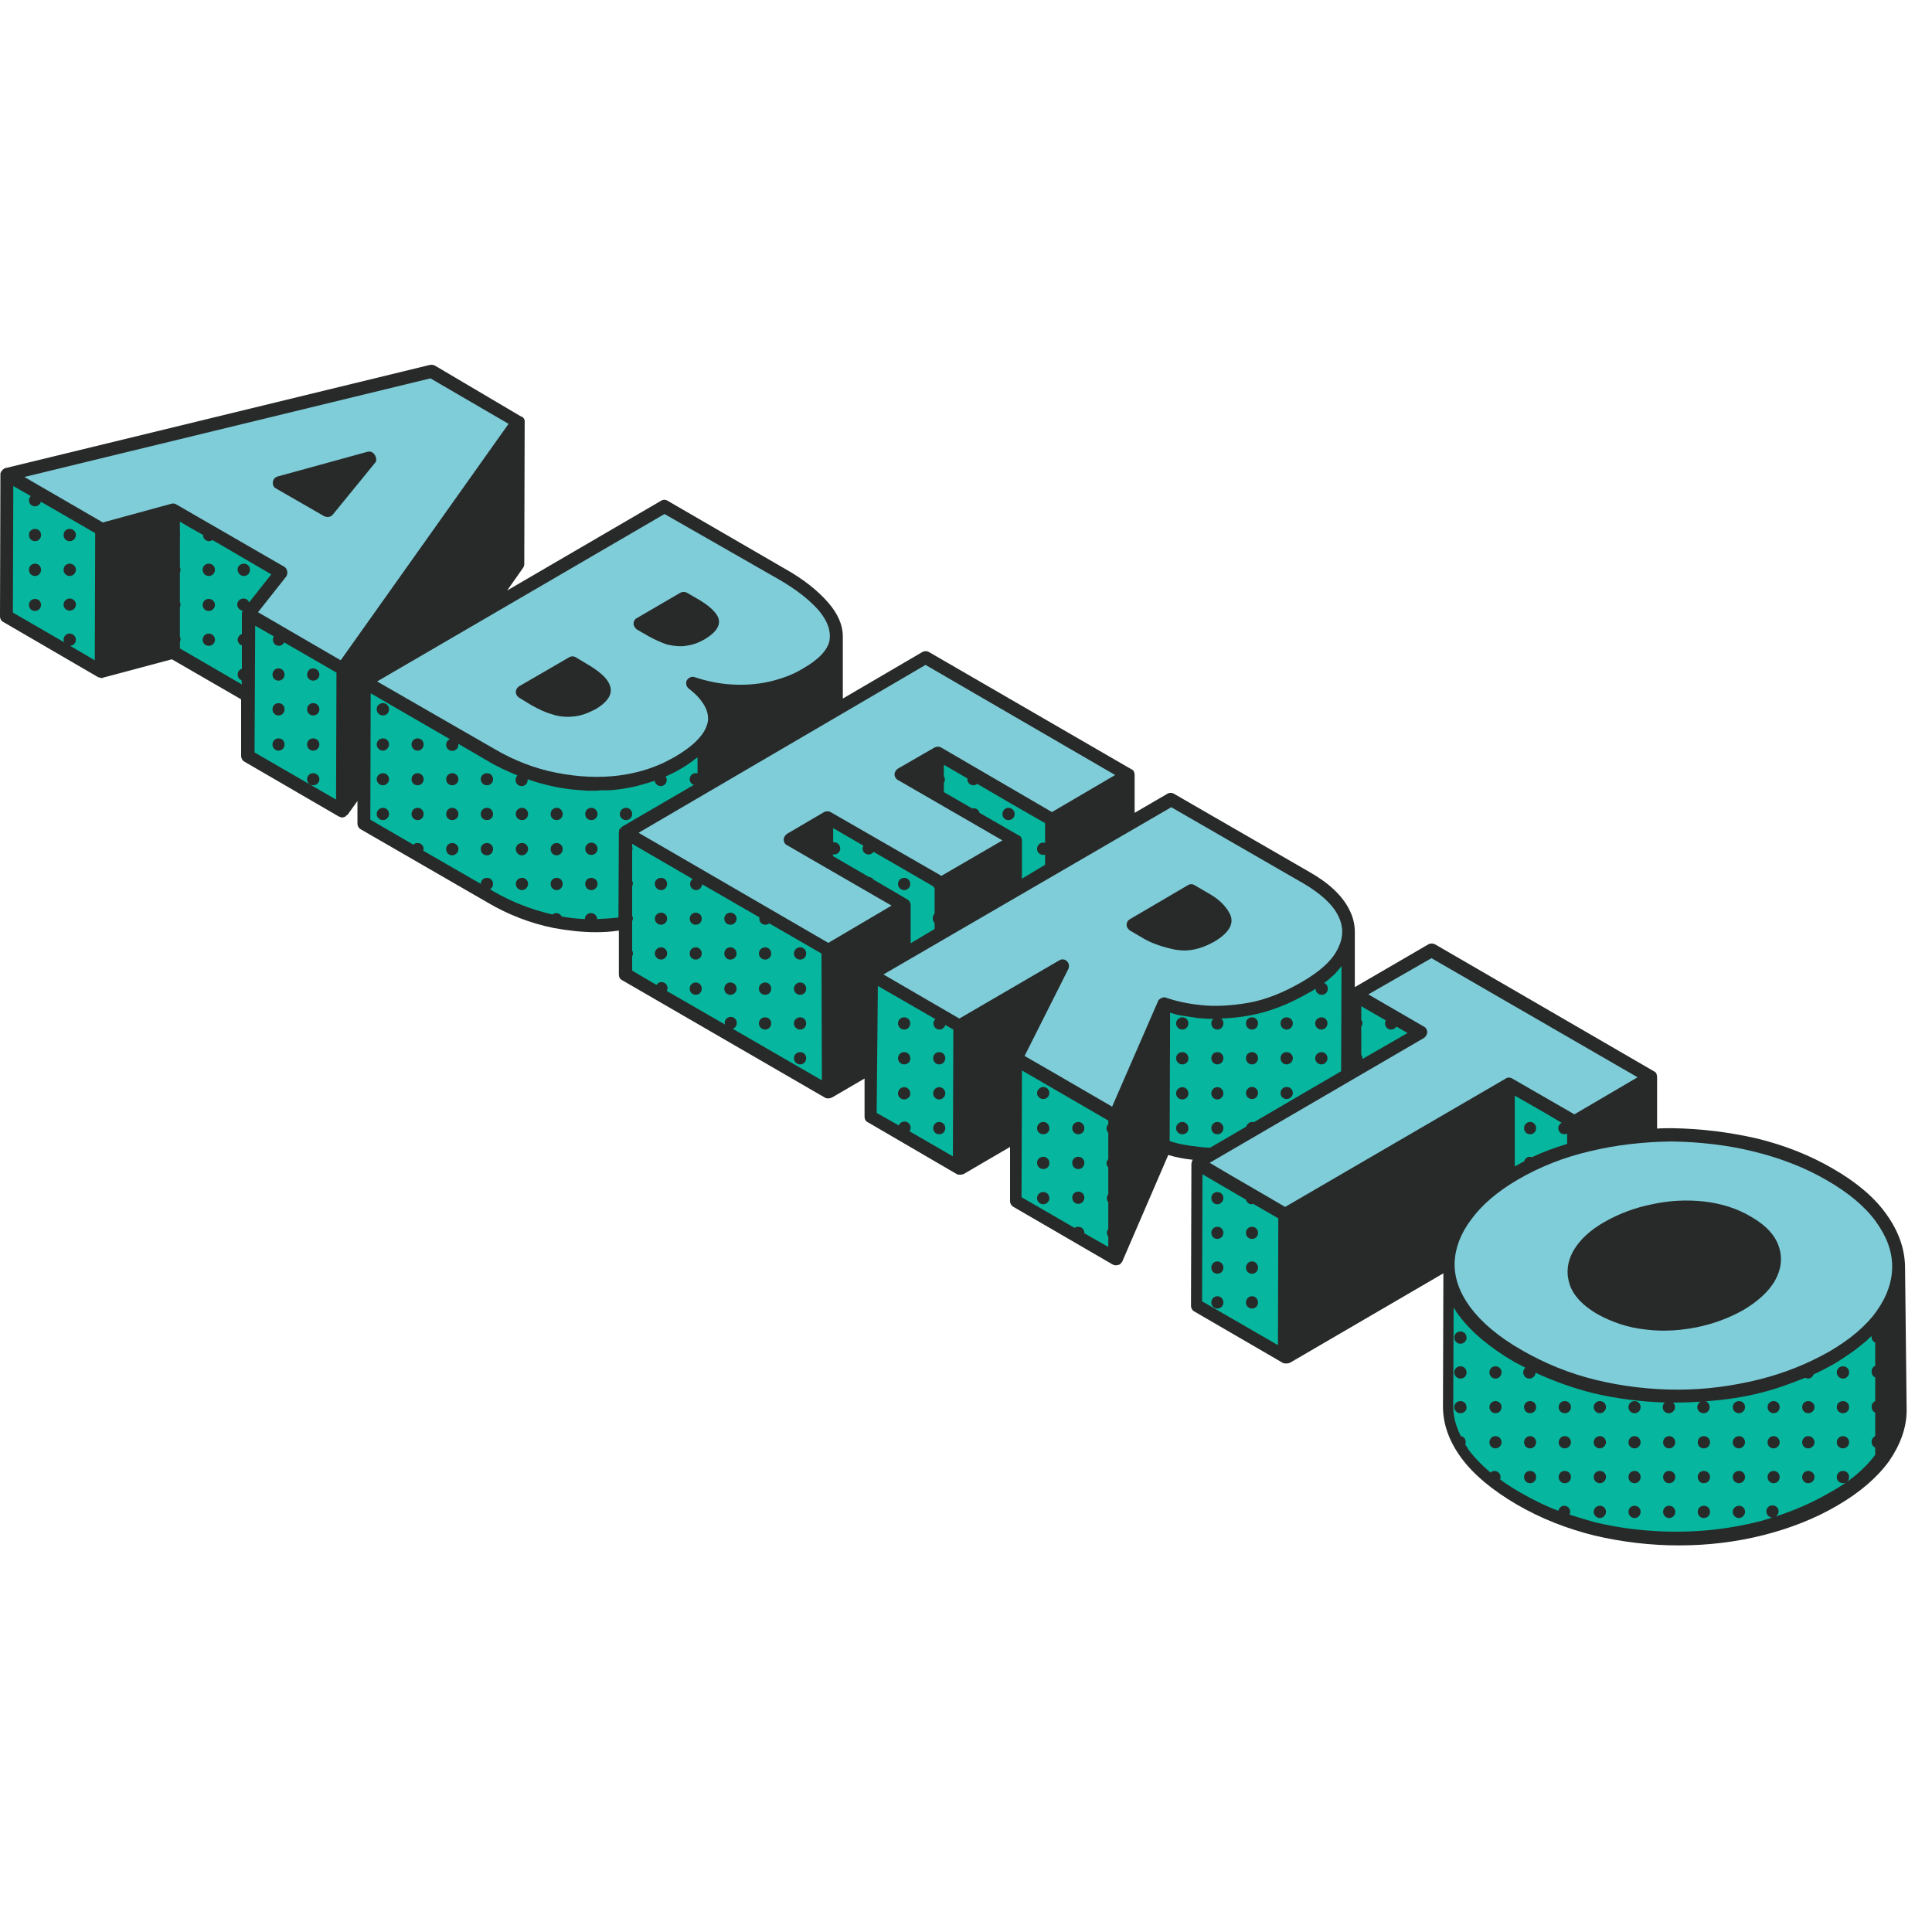 <svg xmlns="http://www.w3.org/2000/svg" xmlns:xlink="http://www.w3.org/1999/xlink" width="50" zoomAndPan="magnify" viewBox="0 0 37.5 37.5" height="50" preserveAspectRatio="xMidYMid meet" version="1.0"><defs><clipPath id="8ce4414814"><path d="M 0 7.066 L 37.008 7.066 L 37.008 30 L 0 30 Z M 0 7.066 " clip-rule="nonzero"/></clipPath><clipPath id="b3c6048005"><path d="M 0 7.066 L 37 7.066 L 37 27 L 0 27 Z M 0 7.066 " clip-rule="nonzero"/></clipPath></defs><g clip-path="url(#8ce4414814)"><path fill="#282a29" d="M 36.977 24.605 C 36.977 24.598 36.977 24.59 36.977 24.582 C 36.969 24.234 36.852 23.898 36.613 23.566 C 36.387 23.246 36.039 22.949 35.578 22.684 C 35.137 22.426 34.641 22.23 34.102 22.098 C 33.559 21.973 33.004 21.906 32.449 21.898 C 32.355 21.898 32.258 21.898 32.164 21.906 L 32.164 20.895 C 32.164 20.883 32.156 20.867 32.156 20.859 C 32.156 20.852 32.156 20.844 32.148 20.836 C 32.141 20.812 32.117 20.801 32.102 20.793 L 27.852 18.328 C 27.812 18.309 27.762 18.309 27.727 18.328 L 26.297 19.16 L 26.297 18.086 C 26.297 17.938 26.262 17.797 26.188 17.652 C 26.055 17.387 25.797 17.141 25.418 16.926 L 22.785 15.406 C 22.75 15.383 22.695 15.383 22.66 15.406 L 22.023 15.777 L 22.023 15.035 C 22.023 15.02 22.016 15.008 22.016 15 C 22.016 14.992 22.016 14.984 22.008 14.977 C 22 14.953 21.98 14.938 21.965 14.934 L 18.031 12.656 C 17.992 12.633 17.941 12.633 17.902 12.656 L 16.359 13.559 L 16.359 12.359 C 16.359 12.359 16.359 12.352 16.359 12.352 C 16.359 12.129 16.262 11.914 16.078 11.699 C 15.871 11.461 15.59 11.238 15.234 11.039 L 12.957 9.719 C 12.918 9.695 12.867 9.695 12.832 9.719 L 9.844 11.461 L 10.152 11.023 C 10.168 11 10.176 10.977 10.176 10.949 L 10.184 8.188 C 10.184 8.18 10.184 8.176 10.184 8.176 C 10.184 8.176 10.184 8.168 10.184 8.168 C 10.184 8.168 10.184 8.168 10.184 8.16 C 10.176 8.145 10.176 8.129 10.16 8.113 C 10.152 8.102 10.141 8.094 10.125 8.086 C 10.125 8.086 10.125 8.086 10.117 8.086 L 8.445 7.098 C 8.414 7.082 8.387 7.078 8.348 7.082 L 0.105 9.086 C 0.09 9.086 0.082 9.094 0.074 9.102 C 0.059 9.109 0.043 9.125 0.031 9.145 C 0.031 9.145 0.031 9.152 0.023 9.152 C 0.016 9.168 0.008 9.184 0.008 9.199 C 0.008 9.207 0.008 9.207 0.008 9.211 C 0.008 9.211 0.008 9.211 0.008 9.219 L 0 11.965 C 0 12.008 0.023 12.055 0.066 12.074 L 1.906 13.145 C 1.906 13.145 1.914 13.145 1.914 13.145 C 1.93 13.152 1.953 13.16 1.973 13.16 C 1.98 13.16 1.996 13.16 2.004 13.152 L 3.336 12.797 L 4.68 13.574 L 4.68 14.672 C 4.68 14.715 4.703 14.762 4.746 14.785 L 6.582 15.852 C 6.582 15.852 6.59 15.852 6.59 15.852 C 6.598 15.852 6.605 15.859 6.605 15.859 C 6.617 15.867 6.625 15.867 6.641 15.867 C 6.664 15.867 6.684 15.859 6.699 15.852 C 6.707 15.852 6.707 15.844 6.715 15.836 C 6.723 15.828 6.738 15.82 6.746 15.816 L 6.938 15.547 L 6.938 15.984 C 6.938 16.031 6.961 16.074 7.004 16.098 L 9.453 17.512 C 9.867 17.758 10.301 17.922 10.746 18.012 C 11.02 18.062 11.293 18.094 11.559 18.094 C 11.715 18.094 11.863 18.086 12.012 18.062 L 12.012 18.914 C 12.012 18.961 12.031 19.004 12.078 19.027 L 16.012 21.305 C 16.035 21.32 16.055 21.32 16.078 21.32 C 16.102 21.32 16.121 21.312 16.145 21.305 L 16.781 20.934 L 16.781 21.676 C 16.781 21.719 16.801 21.766 16.848 21.785 L 18.57 22.789 C 18.594 22.801 18.613 22.801 18.637 22.801 C 18.66 22.801 18.68 22.793 18.703 22.789 L 19.605 22.262 L 19.605 23.312 C 19.605 23.359 19.629 23.402 19.672 23.426 L 21.602 24.547 C 21.602 24.547 21.602 24.547 21.609 24.547 C 21.617 24.555 21.633 24.555 21.641 24.559 C 21.645 24.559 21.652 24.559 21.66 24.559 C 21.684 24.559 21.699 24.555 21.719 24.547 C 21.719 24.547 21.719 24.547 21.727 24.547 C 21.742 24.539 21.758 24.523 21.766 24.508 C 21.766 24.508 21.773 24.5 21.773 24.5 C 21.773 24.5 21.781 24.492 21.781 24.492 L 22.676 22.418 C 22.816 22.461 22.969 22.492 23.156 22.512 C 23.148 22.52 23.141 22.52 23.141 22.527 C 23.133 22.535 23.133 22.551 23.133 22.559 C 23.133 22.566 23.125 22.578 23.125 22.586 L 23.117 25.348 C 23.117 25.391 23.141 25.434 23.184 25.457 L 24.898 26.453 C 24.922 26.465 24.945 26.465 24.969 26.465 C 24.988 26.465 25.012 26.461 25.035 26.453 L 28.016 24.715 L 28.008 27.305 C 28.008 27.637 28.125 27.973 28.363 28.297 C 28.598 28.617 28.961 28.922 29.441 29.203 C 29.906 29.473 30.41 29.672 30.949 29.805 C 31.48 29.93 32.031 29.996 32.578 29.996 C 32.586 29.996 32.59 29.996 32.598 29.996 C 33.152 29.996 33.699 29.93 34.227 29.797 C 34.75 29.664 35.238 29.473 35.668 29.219 C 36.105 28.965 36.438 28.676 36.668 28.359 C 36.887 28.039 37.008 27.711 37.008 27.371 Z M 36.977 24.605 " fill-opacity="1" fill-rule="nonzero"/></g><path fill="#06b69e" d="M 1.234 12.418 C 1.234 12.352 1.285 12.297 1.352 12.297 C 1.418 12.297 1.473 12.352 1.473 12.418 C 1.473 12.484 1.418 12.535 1.359 12.535 L 1.84 12.816 L 1.848 10.348 L 0.793 9.738 C 0.785 9.785 0.73 9.828 0.68 9.828 C 0.613 9.828 0.562 9.777 0.562 9.711 C 0.562 9.672 0.578 9.645 0.598 9.629 L 0.258 9.434 L 0.25 11.891 L 1.25 12.469 C 1.242 12.453 1.234 12.441 1.234 12.418 Z M 1.352 10.266 C 1.418 10.266 1.473 10.316 1.473 10.383 C 1.473 10.453 1.418 10.504 1.352 10.504 C 1.285 10.504 1.234 10.453 1.234 10.383 C 1.234 10.316 1.285 10.266 1.352 10.266 Z M 1.352 10.941 C 1.418 10.941 1.473 10.992 1.473 11.059 C 1.473 11.125 1.418 11.18 1.352 11.18 C 1.285 11.18 1.234 11.125 1.234 11.059 C 1.234 10.992 1.285 10.941 1.352 10.941 Z M 1.352 11.617 C 1.418 11.617 1.473 11.668 1.473 11.734 C 1.473 11.801 1.418 11.852 1.352 11.852 C 1.285 11.852 1.234 11.801 1.234 11.734 C 1.234 11.676 1.285 11.617 1.352 11.617 Z M 0.68 11.859 C 0.613 11.859 0.562 11.809 0.562 11.742 C 0.562 11.676 0.613 11.625 0.68 11.625 C 0.746 11.625 0.797 11.676 0.797 11.742 C 0.797 11.801 0.746 11.859 0.68 11.859 Z M 0.68 11.18 C 0.613 11.18 0.562 11.125 0.562 11.059 C 0.562 10.992 0.613 10.941 0.68 10.941 C 0.746 10.941 0.797 10.992 0.797 11.059 C 0.797 11.125 0.746 11.18 0.68 11.18 Z M 0.68 10.504 C 0.613 10.504 0.562 10.453 0.562 10.383 C 0.562 10.316 0.613 10.266 0.68 10.266 C 0.746 10.266 0.797 10.316 0.797 10.383 C 0.797 10.453 0.746 10.504 0.68 10.504 Z M 4.688 13.203 C 4.645 13.188 4.613 13.145 4.613 13.094 C 4.613 13.039 4.645 12.996 4.695 12.98 L 4.695 12.527 C 4.652 12.512 4.613 12.469 4.613 12.418 C 4.613 12.367 4.652 12.32 4.695 12.305 L 4.695 11.922 C 4.695 11.914 4.695 11.914 4.695 11.906 C 4.695 11.891 4.703 11.883 4.703 11.867 C 4.703 11.859 4.703 11.859 4.711 11.852 C 4.652 11.848 4.605 11.793 4.605 11.734 C 4.605 11.668 4.66 11.617 4.727 11.617 C 4.777 11.617 4.812 11.645 4.836 11.691 L 5.266 11.148 L 4.121 10.48 C 4.105 10.496 4.082 10.504 4.059 10.504 C 3.992 10.504 3.941 10.453 3.941 10.383 L 3.684 10.238 L 3.492 10.125 L 3.492 10.34 C 3.496 10.355 3.496 10.371 3.496 10.383 C 3.496 10.398 3.492 10.414 3.492 10.43 L 3.492 11.008 C 3.496 11.023 3.504 11.039 3.504 11.059 C 3.504 11.074 3.496 11.098 3.492 11.113 L 3.492 11.684 C 3.496 11.699 3.504 11.719 3.504 11.734 C 3.504 11.758 3.496 11.773 3.492 11.785 L 3.492 12.352 C 3.496 12.367 3.504 12.387 3.504 12.41 C 3.504 12.434 3.496 12.445 3.492 12.469 L 3.492 12.586 L 4.695 13.285 Z M 4.734 10.941 C 4.801 10.941 4.852 10.992 4.852 11.059 C 4.852 11.125 4.801 11.18 4.734 11.18 C 4.668 11.18 4.613 11.125 4.613 11.059 C 4.605 10.992 4.668 10.941 4.734 10.941 Z M 4.051 12.535 C 3.984 12.535 3.934 12.484 3.934 12.418 C 3.934 12.352 3.984 12.297 4.051 12.297 C 4.121 12.297 4.172 12.352 4.172 12.418 C 4.172 12.484 4.121 12.535 4.051 12.535 Z M 4.051 11.859 C 3.984 11.859 3.934 11.809 3.934 11.742 C 3.934 11.676 3.984 11.625 4.051 11.625 C 4.121 11.625 4.172 11.676 4.172 11.742 C 4.172 11.801 4.121 11.859 4.051 11.859 Z M 4.051 11.18 C 3.984 11.18 3.934 11.125 3.934 11.059 C 3.934 10.992 3.984 10.941 4.051 10.941 C 4.121 10.941 4.172 10.992 4.172 11.059 C 4.172 11.125 4.121 11.18 4.051 11.18 Z M 4.941 14.605 L 6.523 15.52 L 6.531 13.055 L 5.516 12.469 C 5.496 12.508 5.457 12.535 5.414 12.535 C 5.348 12.535 5.297 12.484 5.297 12.418 C 5.297 12.395 5.301 12.371 5.316 12.352 L 4.953 12.145 Z M 5.406 14.57 C 5.34 14.57 5.289 14.516 5.289 14.449 C 5.289 14.383 5.34 14.332 5.406 14.332 C 5.473 14.332 5.523 14.383 5.523 14.449 C 5.523 14.516 5.473 14.57 5.406 14.57 Z M 6.078 12.973 C 6.145 12.973 6.199 13.027 6.199 13.094 C 6.199 13.16 6.145 13.211 6.078 13.211 C 6.012 13.211 5.961 13.16 5.961 13.094 C 5.961 13.027 6.012 12.973 6.078 12.973 Z M 6.078 13.648 C 6.145 13.648 6.199 13.699 6.199 13.766 C 6.199 13.836 6.145 13.887 6.078 13.887 C 6.012 13.887 5.961 13.836 5.961 13.766 C 5.961 13.699 6.012 13.648 6.078 13.648 Z M 6.078 14.332 C 6.145 14.332 6.199 14.383 6.199 14.449 C 6.199 14.516 6.145 14.57 6.078 14.57 C 6.012 14.57 5.961 14.516 5.961 14.449 C 5.961 14.383 6.012 14.332 6.078 14.332 Z M 6.078 15.008 C 6.145 15.008 6.199 15.059 6.199 15.125 C 6.199 15.191 6.145 15.242 6.078 15.242 C 6.012 15.242 5.961 15.191 5.961 15.125 C 5.961 15.059 6.012 15.008 6.078 15.008 Z M 5.406 12.973 C 5.473 12.973 5.523 13.027 5.523 13.094 C 5.523 13.16 5.473 13.211 5.406 13.211 C 5.34 13.211 5.289 13.16 5.289 13.094 C 5.289 13.027 5.34 12.973 5.406 12.973 Z M 5.289 13.766 C 5.289 13.699 5.34 13.648 5.406 13.648 C 5.473 13.648 5.523 13.699 5.523 13.766 C 5.523 13.836 5.473 13.887 5.406 13.887 C 5.34 13.887 5.289 13.836 5.289 13.766 Z M 12.004 17.809 L 12.012 16.156 C 12.012 16.141 12.016 16.133 12.016 16.125 C 12.016 16.117 12.016 16.105 12.023 16.098 C 12.031 16.09 12.039 16.082 12.055 16.066 C 12.062 16.059 12.07 16.051 12.078 16.043 L 13.469 15.234 C 13.422 15.223 13.387 15.176 13.387 15.125 C 13.387 15.059 13.438 15.008 13.504 15.008 C 13.52 15.008 13.535 15.008 13.539 15.012 L 13.539 14.695 C 13.539 14.695 13.535 14.695 13.535 14.703 C 13.504 14.723 13.469 14.746 13.438 14.777 C 13.422 14.789 13.402 14.797 13.387 14.812 C 13.332 14.852 13.273 14.887 13.207 14.926 C 13.121 14.977 13.023 15.027 12.918 15.074 C 12.934 15.094 12.941 15.109 12.941 15.141 C 12.941 15.207 12.891 15.258 12.824 15.258 C 12.766 15.258 12.719 15.215 12.707 15.156 C 12.625 15.184 12.535 15.207 12.445 15.234 C 12.312 15.273 12.18 15.297 12.047 15.316 C 11.949 15.332 11.855 15.34 11.758 15.34 C 11.73 15.34 11.707 15.34 11.676 15.34 C 11.641 15.34 11.598 15.348 11.559 15.348 C 11.516 15.348 11.469 15.348 11.434 15.348 C 11.418 15.348 11.41 15.348 11.395 15.348 C 11.301 15.34 11.195 15.332 11.102 15.324 C 11.086 15.324 11.07 15.316 11.047 15.316 C 10.945 15.305 10.848 15.289 10.746 15.266 C 10.574 15.23 10.406 15.184 10.242 15.125 C 10.242 15.133 10.242 15.133 10.242 15.141 C 10.242 15.207 10.191 15.258 10.125 15.258 C 10.059 15.258 10.008 15.207 10.008 15.141 C 10.008 15.102 10.02 15.074 10.043 15.051 C 9.844 14.969 9.645 14.879 9.453 14.762 L 8.891 14.434 C 8.891 14.441 8.898 14.449 8.898 14.457 C 8.898 14.523 8.844 14.574 8.777 14.574 C 8.711 14.574 8.66 14.523 8.66 14.457 C 8.66 14.406 8.691 14.359 8.734 14.348 L 7.195 13.457 L 7.188 15.91 L 8.023 16.395 C 8.047 16.371 8.074 16.363 8.105 16.363 C 8.172 16.363 8.223 16.414 8.223 16.48 C 8.223 16.488 8.223 16.496 8.215 16.512 L 9.332 17.156 C 9.332 17.09 9.383 17.039 9.453 17.039 C 9.52 17.039 9.57 17.09 9.57 17.156 C 9.57 17.203 9.547 17.238 9.512 17.262 L 9.57 17.297 C 9.938 17.512 10.332 17.66 10.723 17.75 C 10.746 17.734 10.77 17.723 10.797 17.723 C 10.84 17.723 10.887 17.75 10.902 17.789 C 11.047 17.816 11.203 17.832 11.352 17.84 C 11.352 17.773 11.402 17.723 11.469 17.723 C 11.535 17.723 11.59 17.773 11.59 17.84 C 11.738 17.832 11.871 17.824 12.004 17.809 Z M 12.152 15.68 C 12.219 15.68 12.27 15.734 12.27 15.801 C 12.27 15.867 12.219 15.918 12.152 15.918 C 12.086 15.918 12.031 15.867 12.031 15.801 C 12.031 15.734 12.086 15.68 12.152 15.68 Z M 7.434 13.648 C 7.5 13.648 7.551 13.699 7.551 13.766 C 7.551 13.836 7.5 13.887 7.434 13.887 C 7.367 13.887 7.312 13.836 7.312 13.766 C 7.309 13.699 7.367 13.648 7.434 13.648 Z M 7.434 14.57 C 7.367 14.57 7.312 14.516 7.312 14.449 C 7.312 14.383 7.367 14.332 7.434 14.332 C 7.5 14.332 7.551 14.383 7.551 14.449 C 7.551 14.516 7.492 14.57 7.434 14.57 Z M 7.434 15.918 C 7.367 15.918 7.312 15.867 7.312 15.801 C 7.312 15.734 7.367 15.68 7.434 15.68 C 7.5 15.68 7.551 15.734 7.551 15.801 C 7.551 15.867 7.492 15.918 7.434 15.918 Z M 7.434 15.242 C 7.367 15.242 7.312 15.191 7.312 15.125 C 7.312 15.059 7.367 15.008 7.434 15.008 C 7.5 15.008 7.551 15.059 7.551 15.125 C 7.551 15.191 7.492 15.242 7.434 15.242 Z M 8.105 15.918 C 8.039 15.918 7.988 15.867 7.988 15.801 C 7.988 15.734 8.039 15.68 8.105 15.68 C 8.172 15.68 8.223 15.734 8.223 15.801 C 8.223 15.867 8.172 15.918 8.105 15.918 Z M 8.105 15.242 C 8.039 15.242 7.988 15.191 7.988 15.125 C 7.988 15.059 8.039 15.008 8.105 15.008 C 8.172 15.008 8.223 15.059 8.223 15.125 C 8.223 15.191 8.172 15.242 8.105 15.242 Z M 8.105 14.57 C 8.039 14.57 7.988 14.516 7.988 14.449 C 7.988 14.383 8.039 14.332 8.105 14.332 C 8.172 14.332 8.223 14.383 8.223 14.449 C 8.223 14.516 8.172 14.57 8.105 14.57 Z M 8.777 16.602 C 8.711 16.602 8.66 16.551 8.66 16.48 C 8.66 16.414 8.711 16.363 8.777 16.363 C 8.844 16.363 8.898 16.414 8.898 16.48 C 8.898 16.543 8.844 16.602 8.777 16.602 Z M 8.777 15.918 C 8.711 15.918 8.66 15.867 8.66 15.801 C 8.66 15.734 8.711 15.68 8.777 15.68 C 8.844 15.68 8.898 15.734 8.898 15.801 C 8.898 15.867 8.844 15.918 8.777 15.918 Z M 8.777 15.242 C 8.711 15.242 8.66 15.191 8.66 15.125 C 8.66 15.059 8.711 15.008 8.777 15.008 C 8.844 15.008 8.898 15.059 8.898 15.125 C 8.898 15.191 8.844 15.242 8.777 15.242 Z M 9.453 16.602 C 9.383 16.602 9.332 16.551 9.332 16.48 C 9.332 16.414 9.383 16.363 9.453 16.363 C 9.52 16.363 9.57 16.414 9.57 16.48 C 9.57 16.543 9.52 16.602 9.453 16.602 Z M 9.453 15.918 C 9.383 15.918 9.332 15.867 9.332 15.801 C 9.332 15.734 9.383 15.68 9.453 15.68 C 9.52 15.68 9.57 15.734 9.57 15.801 C 9.57 15.867 9.52 15.918 9.453 15.918 Z M 9.453 15.242 C 9.383 15.242 9.332 15.191 9.332 15.125 C 9.332 15.059 9.383 15.008 9.453 15.008 C 9.52 15.008 9.57 15.059 9.57 15.125 C 9.57 15.191 9.52 15.242 9.453 15.242 Z M 11.477 16.355 C 11.543 16.355 11.598 16.406 11.598 16.477 C 11.598 16.543 11.543 16.594 11.477 16.594 C 11.41 16.594 11.359 16.543 11.359 16.477 C 11.359 16.414 11.41 16.355 11.477 16.355 Z M 11.477 15.68 C 11.543 15.68 11.598 15.734 11.598 15.801 C 11.598 15.867 11.543 15.918 11.477 15.918 C 11.41 15.918 11.359 15.867 11.359 15.801 C 11.359 15.734 11.41 15.68 11.477 15.68 Z M 10.688 15.801 C 10.688 15.734 10.738 15.68 10.805 15.68 C 10.871 15.68 10.922 15.734 10.922 15.801 C 10.922 15.867 10.871 15.918 10.805 15.918 C 10.738 15.918 10.688 15.867 10.688 15.801 Z M 10.133 15.68 C 10.199 15.68 10.25 15.734 10.25 15.801 C 10.25 15.867 10.199 15.918 10.133 15.918 C 10.066 15.918 10.012 15.867 10.012 15.801 C 10.008 15.734 10.066 15.68 10.133 15.68 Z M 10.133 17.277 C 10.066 17.277 10.012 17.223 10.012 17.156 C 10.012 17.09 10.066 17.039 10.133 17.039 C 10.199 17.039 10.25 17.09 10.25 17.156 C 10.25 17.223 10.191 17.277 10.133 17.277 Z M 10.133 16.602 C 10.066 16.602 10.012 16.551 10.012 16.48 C 10.012 16.414 10.066 16.363 10.133 16.363 C 10.199 16.363 10.25 16.414 10.25 16.48 C 10.25 16.543 10.191 16.602 10.133 16.602 Z M 10.805 17.277 C 10.738 17.277 10.688 17.223 10.688 17.156 C 10.688 17.09 10.738 17.039 10.805 17.039 C 10.871 17.039 10.922 17.09 10.922 17.156 C 10.922 17.223 10.871 17.277 10.805 17.277 Z M 10.805 16.602 C 10.738 16.602 10.688 16.551 10.688 16.48 C 10.688 16.414 10.738 16.363 10.805 16.363 C 10.871 16.363 10.922 16.414 10.922 16.48 C 10.922 16.543 10.871 16.602 10.805 16.602 Z M 11.477 17.277 C 11.41 17.277 11.359 17.223 11.359 17.156 C 11.359 17.09 11.41 17.039 11.477 17.039 C 11.543 17.039 11.598 17.09 11.598 17.156 C 11.598 17.223 11.543 17.277 11.477 17.277 Z M 19.82 16.254 C 19.828 16.258 19.82 16.266 19.828 16.273 C 19.836 16.289 19.836 16.305 19.836 16.312 L 19.836 17.055 L 20.285 16.785 L 20.285 16.586 C 20.27 16.594 20.262 16.594 20.25 16.594 C 20.184 16.594 20.129 16.543 20.129 16.477 C 20.129 16.406 20.184 16.355 20.25 16.355 C 20.262 16.355 20.27 16.355 20.285 16.363 L 20.285 15.977 L 19.59 15.578 L 18.969 15.215 C 18.945 15.23 18.926 15.242 18.895 15.242 C 18.828 15.242 18.777 15.191 18.777 15.125 C 18.777 15.117 18.777 15.117 18.777 15.109 L 18.32 14.844 L 18.32 15.066 C 18.332 15.086 18.34 15.102 18.34 15.133 C 18.34 15.156 18.332 15.176 18.32 15.199 L 18.32 15.375 L 18.875 15.695 C 18.879 15.695 18.887 15.688 18.902 15.688 C 18.953 15.688 19 15.727 19.012 15.777 L 19.773 16.215 C 19.789 16.215 19.812 16.238 19.82 16.254 Z M 19.574 15.918 C 19.508 15.918 19.457 15.867 19.457 15.801 C 19.457 15.734 19.508 15.68 19.574 15.68 C 19.641 15.68 19.695 15.734 19.695 15.801 C 19.695 15.867 19.641 15.918 19.574 15.918 Z M 17.617 17.461 C 17.637 17.477 17.652 17.492 17.66 17.504 C 17.668 17.512 17.66 17.52 17.668 17.527 C 17.676 17.543 17.676 17.559 17.676 17.566 L 17.676 18.309 L 18.141 18.031 L 18.141 17.914 C 18.117 17.891 18.105 17.863 18.105 17.824 C 18.105 17.789 18.117 17.758 18.141 17.734 L 18.141 17.238 C 18.133 17.23 18.117 17.215 18.113 17.203 L 17.445 16.816 L 16.957 16.535 C 16.934 16.562 16.898 16.586 16.863 16.586 C 16.797 16.586 16.742 16.535 16.742 16.469 C 16.742 16.453 16.75 16.43 16.758 16.414 L 16.172 16.074 L 16.172 16.348 C 16.18 16.348 16.188 16.348 16.188 16.348 C 16.254 16.348 16.309 16.402 16.309 16.469 C 16.309 16.535 16.254 16.586 16.188 16.586 C 16.18 16.586 16.172 16.586 16.168 16.578 L 16.168 16.617 L 16.867 17.023 C 16.906 17.023 16.934 17.047 16.957 17.074 Z M 17.551 17.039 C 17.617 17.039 17.668 17.09 17.668 17.156 C 17.668 17.223 17.617 17.277 17.551 17.277 C 17.484 17.277 17.43 17.223 17.43 17.156 C 17.43 17.09 17.484 17.039 17.551 17.039 Z M 15.945 18.508 L 14.93 17.922 C 14.91 17.938 14.887 17.949 14.855 17.949 C 14.789 17.949 14.738 17.898 14.738 17.832 C 14.738 17.824 14.738 17.816 14.746 17.809 L 13.629 17.164 C 13.621 17.223 13.578 17.277 13.512 17.277 C 13.445 17.277 13.395 17.223 13.395 17.156 C 13.395 17.113 13.414 17.082 13.445 17.062 L 12.27 16.379 L 12.27 16.43 C 12.277 16.445 12.277 16.461 12.277 16.477 C 12.277 16.488 12.27 16.504 12.27 16.52 L 12.27 17.098 C 12.277 17.113 12.285 17.129 12.285 17.148 C 12.285 17.164 12.277 17.188 12.27 17.203 L 12.27 17.773 C 12.277 17.789 12.285 17.809 12.285 17.824 C 12.285 17.848 12.277 17.863 12.27 17.875 L 12.27 18.449 C 12.277 18.461 12.285 18.484 12.285 18.508 C 12.285 18.531 12.277 18.543 12.27 18.566 L 12.27 18.84 L 12.742 19.117 C 12.766 19.086 12.793 19.062 12.84 19.062 C 12.906 19.062 12.957 19.117 12.957 19.184 C 12.957 19.195 12.949 19.219 12.941 19.234 L 14.074 19.887 C 14.074 19.879 14.066 19.871 14.066 19.855 C 14.066 19.789 14.117 19.738 14.184 19.738 C 14.25 19.738 14.301 19.789 14.301 19.855 C 14.301 19.91 14.266 19.953 14.223 19.969 L 15.953 20.969 Z M 12.832 17.039 C 12.898 17.039 12.949 17.09 12.949 17.156 C 12.949 17.223 12.898 17.277 12.832 17.277 C 12.766 17.277 12.711 17.223 12.711 17.156 C 12.707 17.09 12.766 17.039 12.832 17.039 Z M 12.832 18.625 C 12.766 18.625 12.711 18.574 12.711 18.508 C 12.711 18.441 12.766 18.387 12.832 18.387 C 12.898 18.387 12.949 18.441 12.949 18.508 C 12.949 18.574 12.891 18.625 12.832 18.625 Z M 12.832 17.949 C 12.766 17.949 12.711 17.898 12.711 17.832 C 12.711 17.766 12.766 17.715 12.832 17.715 C 12.898 17.715 12.949 17.766 12.949 17.832 C 12.949 17.898 12.891 17.949 12.832 17.949 Z M 13.504 19.309 C 13.438 19.309 13.387 19.258 13.387 19.191 C 13.387 19.121 13.438 19.07 13.504 19.07 C 13.57 19.07 13.621 19.121 13.621 19.191 C 13.621 19.258 13.57 19.309 13.504 19.309 Z M 13.504 18.625 C 13.438 18.625 13.387 18.574 13.387 18.508 C 13.387 18.441 13.438 18.387 13.504 18.387 C 13.57 18.387 13.621 18.441 13.621 18.508 C 13.621 18.574 13.57 18.625 13.504 18.625 Z M 13.504 17.949 C 13.438 17.949 13.387 17.898 13.387 17.832 C 13.387 17.766 13.438 17.715 13.504 17.715 C 13.57 17.715 13.621 17.766 13.621 17.832 C 13.621 17.898 13.57 17.949 13.504 17.949 Z M 15.648 19.191 C 15.648 19.258 15.598 19.309 15.531 19.309 C 15.465 19.309 15.41 19.258 15.41 19.191 C 15.41 19.121 15.465 19.07 15.531 19.07 C 15.598 19.07 15.648 19.121 15.648 19.191 Z M 15.531 18.387 C 15.598 18.387 15.648 18.441 15.648 18.508 C 15.648 18.574 15.598 18.625 15.531 18.625 C 15.465 18.625 15.41 18.574 15.41 18.508 C 15.41 18.441 15.465 18.387 15.531 18.387 Z M 14.176 19.309 C 14.109 19.309 14.059 19.258 14.059 19.191 C 14.059 19.121 14.109 19.07 14.176 19.07 C 14.242 19.07 14.297 19.121 14.297 19.191 C 14.297 19.258 14.242 19.309 14.176 19.309 Z M 14.176 18.625 C 14.109 18.625 14.059 18.574 14.059 18.508 C 14.059 18.441 14.109 18.387 14.176 18.387 C 14.242 18.387 14.297 18.441 14.297 18.508 C 14.297 18.574 14.242 18.625 14.176 18.625 Z M 14.176 17.949 C 14.109 17.949 14.059 17.898 14.059 17.832 C 14.059 17.766 14.109 17.715 14.176 17.715 C 14.242 17.715 14.297 17.766 14.297 17.832 C 14.297 17.898 14.242 17.949 14.176 17.949 Z M 14.852 19.984 C 14.785 19.984 14.73 19.93 14.73 19.863 C 14.73 19.797 14.785 19.746 14.852 19.746 C 14.918 19.746 14.969 19.797 14.969 19.863 C 14.969 19.93 14.918 19.984 14.852 19.984 Z M 14.852 19.309 C 14.785 19.309 14.73 19.258 14.73 19.191 C 14.73 19.121 14.785 19.07 14.852 19.07 C 14.918 19.07 14.969 19.121 14.969 19.191 C 14.969 19.258 14.918 19.309 14.852 19.309 Z M 14.852 18.625 C 14.785 18.625 14.73 18.574 14.73 18.508 C 14.73 18.441 14.785 18.387 14.852 18.387 C 14.918 18.387 14.969 18.441 14.969 18.508 C 14.969 18.574 14.918 18.625 14.852 18.625 Z M 15.531 20.66 C 15.465 20.66 15.41 20.605 15.41 20.539 C 15.41 20.473 15.465 20.422 15.531 20.422 C 15.598 20.422 15.648 20.473 15.648 20.539 C 15.648 20.605 15.598 20.66 15.531 20.66 Z M 15.531 19.984 C 15.465 19.984 15.41 19.93 15.41 19.863 C 15.41 19.797 15.465 19.746 15.531 19.746 C 15.598 19.746 15.648 19.797 15.648 19.863 C 15.648 19.93 15.598 19.984 15.531 19.984 Z M 23.488 22.277 L 24.191 21.867 C 24.207 21.816 24.25 21.777 24.301 21.777 C 24.316 21.777 24.324 21.777 24.332 21.785 L 26.031 20.793 L 26.039 18.754 C 26.031 18.758 26.023 18.766 26.023 18.773 C 25.996 18.805 25.965 18.84 25.938 18.871 C 25.93 18.879 25.922 18.887 25.914 18.902 C 25.867 18.938 25.824 18.98 25.781 19.02 C 25.773 19.027 25.758 19.035 25.75 19.043 C 25.734 19.055 25.715 19.07 25.699 19.078 C 25.742 19.094 25.773 19.137 25.773 19.191 C 25.773 19.258 25.723 19.309 25.656 19.309 C 25.59 19.309 25.535 19.258 25.535 19.191 C 25.492 19.219 25.449 19.25 25.402 19.27 C 25.02 19.492 24.633 19.641 24.273 19.707 C 24.07 19.746 23.887 19.762 23.703 19.77 C 23.73 19.789 23.746 19.82 23.746 19.863 C 23.746 19.93 23.695 19.984 23.629 19.984 C 23.562 19.984 23.512 19.93 23.512 19.863 C 23.512 19.828 23.523 19.797 23.555 19.777 C 23.457 19.777 23.363 19.77 23.266 19.762 C 23.207 19.754 23.156 19.746 23.102 19.738 C 23.09 19.738 23.066 19.73 23.051 19.73 C 23.016 19.723 22.984 19.723 22.957 19.715 C 22.934 19.715 22.918 19.707 22.902 19.707 C 22.875 19.703 22.844 19.695 22.816 19.688 C 22.801 19.68 22.785 19.68 22.762 19.672 C 22.75 19.664 22.734 19.664 22.711 19.656 L 22.711 19.945 L 22.703 22.148 C 22.859 22.203 23.059 22.238 23.289 22.262 C 23.348 22.27 23.414 22.277 23.488 22.277 Z M 25.648 19.746 C 25.715 19.746 25.766 19.797 25.766 19.863 C 25.766 19.93 25.715 19.984 25.648 19.984 C 25.582 19.984 25.527 19.93 25.527 19.863 C 25.527 19.797 25.59 19.746 25.648 19.746 Z M 25.648 20.422 C 25.715 20.422 25.766 20.473 25.766 20.539 C 25.766 20.605 25.715 20.66 25.648 20.66 C 25.582 20.66 25.527 20.605 25.527 20.539 C 25.527 20.473 25.59 20.422 25.648 20.422 Z M 23.629 22.016 C 23.562 22.016 23.512 21.965 23.512 21.898 C 23.512 21.832 23.562 21.777 23.629 21.777 C 23.695 21.777 23.746 21.832 23.746 21.898 C 23.746 21.965 23.695 22.016 23.629 22.016 Z M 23.629 21.34 C 23.562 21.34 23.512 21.289 23.512 21.223 C 23.512 21.156 23.562 21.102 23.629 21.102 C 23.695 21.102 23.746 21.156 23.746 21.223 C 23.746 21.281 23.695 21.34 23.629 21.34 Z M 24.973 19.746 C 25.039 19.746 25.094 19.797 25.094 19.863 C 25.094 19.93 25.039 19.984 24.973 19.984 C 24.906 19.984 24.855 19.93 24.855 19.863 C 24.855 19.797 24.906 19.746 24.973 19.746 Z M 24.973 20.422 C 25.039 20.422 25.094 20.473 25.094 20.539 C 25.094 20.605 25.039 20.66 24.973 20.66 C 24.906 20.66 24.855 20.605 24.855 20.539 C 24.855 20.473 24.906 20.422 24.973 20.422 Z M 24.973 21.098 C 25.039 21.098 25.094 21.148 25.094 21.215 C 25.094 21.281 25.039 21.332 24.973 21.332 C 24.906 21.332 24.855 21.281 24.855 21.215 C 24.855 21.156 24.906 21.098 24.973 21.098 Z M 24.301 19.746 C 24.367 19.746 24.418 19.797 24.418 19.863 C 24.418 19.93 24.367 19.984 24.301 19.984 C 24.234 19.984 24.184 19.93 24.184 19.863 C 24.184 19.797 24.234 19.746 24.301 19.746 Z M 24.301 20.422 C 24.367 20.422 24.418 20.473 24.418 20.539 C 24.418 20.605 24.367 20.66 24.301 20.66 C 24.234 20.66 24.184 20.605 24.184 20.539 C 24.184 20.473 24.234 20.422 24.301 20.422 Z M 24.301 21.098 C 24.367 21.098 24.418 21.148 24.418 21.215 C 24.418 21.281 24.367 21.332 24.301 21.332 C 24.234 21.332 24.184 21.281 24.184 21.215 C 24.184 21.156 24.234 21.098 24.301 21.098 Z M 23.746 20.539 C 23.746 20.605 23.695 20.66 23.629 20.66 C 23.562 20.66 23.512 20.605 23.512 20.539 C 23.512 20.473 23.562 20.422 23.629 20.422 C 23.695 20.422 23.746 20.473 23.746 20.539 Z M 22.949 19.746 C 23.016 19.746 23.066 19.797 23.066 19.863 C 23.066 19.93 23.016 19.984 22.949 19.984 C 22.883 19.984 22.828 19.93 22.828 19.863 C 22.828 19.797 22.891 19.746 22.949 19.746 Z M 22.949 22.016 C 22.883 22.016 22.828 21.965 22.828 21.898 C 22.828 21.832 22.883 21.777 22.949 21.777 C 23.016 21.777 23.066 21.832 23.066 21.898 C 23.074 21.965 23.016 22.016 22.949 22.016 Z M 22.949 21.34 C 22.883 21.34 22.828 21.289 22.828 21.223 C 22.828 21.156 22.883 21.102 22.949 21.102 C 23.016 21.102 23.066 21.156 23.066 21.223 C 23.074 21.281 23.016 21.34 22.949 21.34 Z M 22.949 20.66 C 22.883 20.66 22.828 20.605 22.828 20.539 C 22.828 20.473 22.883 20.422 22.949 20.422 C 23.016 20.422 23.066 20.473 23.066 20.539 C 23.074 20.605 23.016 20.66 22.949 20.66 Z M 17.016 21.602 L 17.445 21.844 C 17.461 21.801 17.504 21.77 17.559 21.77 C 17.625 21.77 17.676 21.824 17.676 21.891 C 17.676 21.918 17.668 21.941 17.652 21.957 L 18.496 22.445 L 18.504 19.984 L 18.348 19.895 C 18.332 19.945 18.289 19.984 18.238 19.984 C 18.172 19.984 18.117 19.93 18.117 19.863 C 18.117 19.836 18.133 19.805 18.156 19.781 L 17.039 19.137 Z M 17.551 21.34 C 17.484 21.34 17.43 21.289 17.43 21.223 C 17.43 21.156 17.484 21.102 17.551 21.102 C 17.617 21.102 17.668 21.156 17.668 21.223 C 17.676 21.281 17.617 21.34 17.551 21.34 Z M 17.551 20.66 C 17.484 20.66 17.43 20.605 17.43 20.539 C 17.43 20.473 17.484 20.422 17.551 20.422 C 17.617 20.422 17.668 20.473 17.668 20.539 C 17.676 20.605 17.617 20.66 17.551 20.66 Z M 17.551 19.746 C 17.617 19.746 17.668 19.797 17.668 19.863 C 17.668 19.93 17.617 19.984 17.551 19.984 C 17.484 19.984 17.43 19.93 17.43 19.863 C 17.43 19.797 17.484 19.746 17.551 19.746 Z M 18.23 22.016 C 18.164 22.016 18.113 21.965 18.113 21.898 C 18.113 21.832 18.164 21.777 18.23 21.777 C 18.297 21.777 18.348 21.832 18.348 21.898 C 18.348 21.965 18.297 22.016 18.23 22.016 Z M 18.23 21.34 C 18.164 21.34 18.113 21.289 18.113 21.223 C 18.113 21.156 18.164 21.102 18.23 21.102 C 18.297 21.102 18.348 21.156 18.348 21.223 C 18.348 21.281 18.297 21.34 18.23 21.34 Z M 18.23 20.66 C 18.164 20.66 18.113 20.605 18.113 20.539 C 18.113 20.473 18.164 20.422 18.23 20.422 C 18.297 20.422 18.348 20.473 18.348 20.539 C 18.348 20.605 18.297 20.66 18.23 20.66 Z M 20.93 23.812 C 20.996 23.812 21.047 23.863 21.047 23.93 C 21.047 23.93 21.047 23.938 21.047 23.938 L 21.512 24.203 L 21.512 24.004 C 21.5 23.98 21.484 23.961 21.484 23.93 C 21.484 23.898 21.5 23.871 21.512 23.855 L 21.512 23.336 C 21.492 23.312 21.484 23.285 21.484 23.254 C 21.484 23.227 21.5 23.195 21.512 23.172 L 21.512 22.66 C 21.492 22.641 21.477 22.609 21.477 22.578 C 21.477 22.551 21.492 22.52 21.512 22.5 L 21.512 21.984 C 21.492 21.965 21.477 21.934 21.477 21.906 C 21.477 21.867 21.492 21.836 21.512 21.824 L 21.512 21.75 L 19.836 20.777 L 19.828 23.238 L 20.855 23.832 C 20.883 23.82 20.898 23.812 20.93 23.812 Z M 20.93 21.777 C 20.996 21.777 21.047 21.832 21.047 21.898 C 21.047 21.965 20.996 22.016 20.93 22.016 C 20.863 22.016 20.812 21.965 20.812 21.898 C 20.812 21.832 20.863 21.777 20.93 21.777 Z M 20.93 22.453 C 20.996 22.453 21.047 22.504 21.047 22.57 C 21.047 22.641 20.996 22.691 20.93 22.691 C 20.863 22.691 20.812 22.641 20.812 22.57 C 20.812 22.504 20.863 22.453 20.93 22.453 Z M 20.25 21.098 C 20.316 21.098 20.367 21.148 20.367 21.215 C 20.367 21.281 20.316 21.332 20.25 21.332 C 20.184 21.332 20.129 21.281 20.129 21.215 C 20.129 21.156 20.188 21.098 20.25 21.098 Z M 20.25 23.375 C 20.184 23.375 20.129 23.32 20.129 23.254 C 20.129 23.188 20.184 23.137 20.25 23.137 C 20.316 23.137 20.367 23.188 20.367 23.254 C 20.375 23.312 20.316 23.375 20.25 23.375 Z M 20.25 22.691 C 20.184 22.691 20.129 22.641 20.129 22.57 C 20.129 22.504 20.184 22.453 20.25 22.453 C 20.316 22.453 20.367 22.504 20.367 22.57 C 20.375 22.641 20.316 22.691 20.25 22.691 Z M 20.25 22.016 C 20.184 22.016 20.129 21.965 20.129 21.898 C 20.129 21.832 20.184 21.777 20.25 21.777 C 20.316 21.777 20.367 21.832 20.367 21.898 C 20.375 21.965 20.316 22.016 20.25 22.016 Z M 20.93 23.129 C 20.996 23.129 21.047 23.18 21.047 23.246 C 21.047 23.312 20.996 23.367 20.93 23.367 C 20.863 23.367 20.812 23.312 20.812 23.246 C 20.812 23.18 20.863 23.129 20.93 23.129 Z M 26.445 20.555 C 26.445 20.547 26.445 20.547 26.445 20.539 C 26.445 20.516 26.438 20.496 26.422 20.473 L 26.422 19.926 C 26.438 19.902 26.445 19.887 26.445 19.855 C 26.445 19.836 26.438 19.812 26.422 19.797 L 26.422 19.531 L 26.898 19.805 C 26.891 19.82 26.883 19.844 26.883 19.863 C 26.883 19.93 26.934 19.984 27 19.984 C 27.047 19.984 27.082 19.961 27.105 19.926 L 27.32 20.051 Z M 29.402 22.641 C 29.465 22.609 29.523 22.57 29.582 22.543 C 29.598 22.492 29.641 22.453 29.691 22.453 C 29.707 22.453 29.723 22.461 29.738 22.461 C 29.953 22.355 30.18 22.277 30.418 22.203 L 30.418 22 C 30.402 22.008 30.387 22.016 30.367 22.016 C 30.301 22.016 30.246 21.965 30.246 21.898 C 30.246 21.852 30.277 21.809 30.312 21.793 L 30.062 21.645 L 29.402 21.266 Z M 29.699 21.777 C 29.766 21.777 29.816 21.832 29.816 21.898 C 29.816 21.965 29.766 22.016 29.699 22.016 C 29.633 22.016 29.582 21.965 29.582 21.898 C 29.582 21.832 29.633 21.777 29.699 21.777 Z M 24.805 26.109 L 24.812 23.648 L 24.324 23.367 C 24.316 23.367 24.309 23.375 24.293 23.375 C 24.242 23.375 24.199 23.336 24.184 23.285 L 23.34 22.793 L 23.332 25.258 Z M 23.629 25.398 C 23.562 25.398 23.512 25.348 23.512 25.281 C 23.512 25.215 23.562 25.16 23.629 25.16 C 23.695 25.16 23.746 25.215 23.746 25.281 C 23.746 25.348 23.695 25.398 23.629 25.398 Z M 23.629 24.723 C 23.562 24.723 23.512 24.672 23.512 24.605 C 23.512 24.539 23.562 24.484 23.629 24.484 C 23.695 24.484 23.746 24.539 23.746 24.605 C 23.746 24.672 23.695 24.723 23.629 24.723 Z M 23.629 24.047 C 23.562 24.047 23.512 23.996 23.512 23.93 C 23.512 23.863 23.562 23.812 23.629 23.812 C 23.695 23.812 23.746 23.863 23.746 23.93 C 23.746 23.996 23.695 24.047 23.629 24.047 Z M 23.629 23.375 C 23.562 23.375 23.512 23.32 23.512 23.254 C 23.512 23.188 23.562 23.137 23.629 23.137 C 23.695 23.137 23.746 23.188 23.746 23.254 C 23.746 23.312 23.695 23.375 23.629 23.375 Z M 24.301 25.398 C 24.234 25.398 24.184 25.348 24.184 25.281 C 24.184 25.215 24.234 25.16 24.301 25.16 C 24.367 25.16 24.418 25.215 24.418 25.281 C 24.418 25.348 24.367 25.398 24.301 25.398 Z M 24.301 24.723 C 24.234 24.723 24.184 24.672 24.184 24.605 C 24.184 24.539 24.234 24.484 24.301 24.484 C 24.367 24.484 24.418 24.539 24.418 24.605 C 24.418 24.672 24.367 24.723 24.301 24.723 Z M 24.301 24.047 C 24.234 24.047 24.184 23.996 24.184 23.93 C 24.184 23.863 24.234 23.812 24.301 23.812 C 24.367 23.812 24.418 23.863 24.418 23.93 C 24.418 23.996 24.367 24.047 24.301 24.047 Z M 36.398 28.238 L 36.398 28.098 C 36.355 28.078 36.328 28.039 36.328 27.988 C 36.328 27.934 36.355 27.898 36.398 27.875 L 36.398 27.418 C 36.355 27.402 36.328 27.355 36.328 27.305 C 36.328 27.254 36.355 27.215 36.398 27.195 L 36.398 26.734 C 36.355 26.719 36.328 26.676 36.328 26.621 C 36.328 26.57 36.355 26.527 36.398 26.512 L 36.398 26.059 C 36.355 26.043 36.328 26 36.328 25.949 C 36.328 25.941 36.328 25.934 36.328 25.934 C 36.305 25.953 36.281 25.969 36.258 25.992 C 36.254 26 36.238 26.016 36.23 26.023 C 36.18 26.066 36.125 26.109 36.066 26.156 C 36.051 26.164 36.047 26.168 36.031 26.184 C 35.984 26.223 35.934 26.25 35.883 26.289 C 35.867 26.305 35.844 26.312 35.832 26.324 C 35.766 26.371 35.703 26.406 35.633 26.453 C 35.492 26.535 35.352 26.609 35.203 26.676 C 35.188 26.719 35.145 26.758 35.09 26.758 C 35.078 26.758 35.055 26.75 35.039 26.742 C 34.766 26.852 34.484 26.957 34.188 27.031 C 33.84 27.121 33.48 27.172 33.109 27.199 C 33.152 27.215 33.184 27.262 33.184 27.312 C 33.184 27.379 33.133 27.43 33.066 27.43 C 33 27.43 32.945 27.379 32.945 27.312 C 32.945 27.27 32.969 27.23 33.004 27.207 C 32.859 27.215 32.711 27.223 32.562 27.223 C 32.555 27.223 32.547 27.223 32.539 27.223 C 32.516 27.223 32.496 27.223 32.473 27.223 C 32.496 27.246 32.512 27.273 32.512 27.312 C 32.512 27.379 32.457 27.43 32.391 27.43 C 32.324 27.43 32.273 27.379 32.273 27.312 C 32.273 27.273 32.289 27.246 32.316 27.223 C 31.844 27.207 31.371 27.148 30.914 27.039 C 30.527 26.941 30.16 26.809 29.805 26.645 C 29.805 26.703 29.75 26.758 29.684 26.758 C 29.617 26.758 29.566 26.703 29.566 26.637 C 29.566 26.602 29.582 26.57 29.609 26.547 C 29.539 26.512 29.469 26.473 29.398 26.438 C 28.914 26.156 28.555 25.852 28.316 25.531 C 28.281 25.488 28.25 25.434 28.223 25.391 C 28.223 25.383 28.215 25.383 28.215 25.375 L 28.207 27.297 C 28.207 27.492 28.258 27.684 28.355 27.875 C 28.414 27.883 28.449 27.934 28.449 27.996 C 28.449 28.008 28.449 28.023 28.441 28.039 C 28.465 28.078 28.488 28.105 28.508 28.145 C 28.621 28.293 28.762 28.441 28.93 28.582 C 28.953 28.566 28.977 28.551 29.004 28.551 C 29.07 28.551 29.125 28.602 29.125 28.668 C 29.125 28.684 29.125 28.699 29.117 28.715 C 29.234 28.805 29.367 28.887 29.516 28.973 C 29.746 29.105 29.988 29.227 30.246 29.324 C 30.262 29.27 30.305 29.227 30.359 29.227 C 30.426 29.227 30.477 29.277 30.477 29.344 C 30.477 29.367 30.469 29.383 30.461 29.398 C 30.625 29.449 30.785 29.5 30.957 29.547 C 31.477 29.672 32.008 29.73 32.547 29.73 C 33.078 29.73 33.613 29.664 34.113 29.539 C 34.211 29.516 34.309 29.484 34.395 29.457 C 34.336 29.449 34.285 29.402 34.285 29.336 C 34.285 29.27 34.336 29.219 34.402 29.219 C 34.469 29.219 34.523 29.27 34.523 29.336 C 34.523 29.375 34.5 29.41 34.469 29.434 C 34.832 29.316 35.172 29.168 35.484 28.988 C 35.898 28.766 36.199 28.508 36.398 28.238 Z M 28.348 27.43 C 28.281 27.43 28.227 27.379 28.227 27.312 C 28.227 27.246 28.281 27.195 28.348 27.195 C 28.414 27.195 28.465 27.246 28.465 27.312 C 28.473 27.379 28.414 27.43 28.348 27.43 Z M 28.348 26.758 C 28.281 26.758 28.227 26.703 28.227 26.637 C 28.227 26.57 28.281 26.52 28.348 26.52 C 28.414 26.52 28.465 26.57 28.465 26.637 C 28.473 26.703 28.414 26.758 28.348 26.758 Z M 28.348 26.082 C 28.281 26.082 28.227 26.027 28.227 25.961 C 28.227 25.895 28.281 25.844 28.348 25.844 C 28.414 25.844 28.465 25.895 28.465 25.961 C 28.473 26.023 28.414 26.082 28.348 26.082 Z M 29.027 28.113 C 28.961 28.113 28.91 28.062 28.91 27.996 C 28.91 27.93 28.961 27.875 29.027 27.875 C 29.094 27.875 29.145 27.93 29.145 27.996 C 29.145 28.055 29.094 28.113 29.027 28.113 Z M 29.027 27.43 C 28.961 27.43 28.91 27.379 28.91 27.312 C 28.91 27.246 28.961 27.195 29.027 27.195 C 29.094 27.195 29.145 27.246 29.145 27.312 C 29.145 27.379 29.094 27.43 29.027 27.43 Z M 29.027 26.758 C 28.961 26.758 28.91 26.703 28.91 26.637 C 28.91 26.57 28.961 26.52 29.027 26.52 C 29.094 26.52 29.145 26.57 29.145 26.637 C 29.145 26.703 29.094 26.758 29.027 26.758 Z M 30.371 27.195 C 30.441 27.195 30.492 27.246 30.492 27.312 C 30.492 27.379 30.441 27.43 30.371 27.43 C 30.305 27.43 30.254 27.379 30.254 27.312 C 30.254 27.246 30.305 27.195 30.371 27.195 Z M 29.699 28.789 C 29.633 28.789 29.582 28.738 29.582 28.668 C 29.582 28.602 29.633 28.551 29.699 28.551 C 29.766 28.551 29.816 28.602 29.816 28.668 C 29.816 28.738 29.766 28.789 29.699 28.789 Z M 29.699 28.113 C 29.633 28.113 29.582 28.062 29.582 27.996 C 29.582 27.93 29.633 27.875 29.699 27.875 C 29.766 27.875 29.816 27.93 29.816 27.996 C 29.816 28.055 29.766 28.113 29.699 28.113 Z M 29.699 27.43 C 29.633 27.43 29.582 27.379 29.582 27.312 C 29.582 27.246 29.633 27.195 29.699 27.195 C 29.766 27.195 29.816 27.246 29.816 27.312 C 29.816 27.379 29.766 27.43 29.699 27.43 Z M 30.371 28.789 C 30.305 28.789 30.254 28.738 30.254 28.668 C 30.254 28.602 30.305 28.551 30.371 28.551 C 30.441 28.551 30.492 28.602 30.492 28.668 C 30.492 28.738 30.441 28.789 30.371 28.789 Z M 30.371 28.113 C 30.305 28.113 30.254 28.062 30.254 27.996 C 30.254 27.93 30.305 27.875 30.371 27.875 C 30.441 27.875 30.492 27.93 30.492 27.996 C 30.492 28.055 30.441 28.113 30.371 28.113 Z M 31.055 29.465 C 30.988 29.465 30.934 29.41 30.934 29.344 C 30.934 29.277 30.988 29.227 31.055 29.227 C 31.121 29.227 31.172 29.277 31.172 29.344 C 31.172 29.41 31.113 29.465 31.055 29.465 Z M 31.055 28.789 C 30.988 28.789 30.934 28.738 30.934 28.668 C 30.934 28.602 30.988 28.551 31.055 28.551 C 31.121 28.551 31.172 28.602 31.172 28.668 C 31.172 28.738 31.113 28.789 31.055 28.789 Z M 31.055 28.113 C 30.988 28.113 30.934 28.062 30.934 27.996 C 30.934 27.93 30.988 27.875 31.055 27.875 C 31.121 27.875 31.172 27.93 31.172 27.996 C 31.172 28.055 31.113 28.113 31.055 28.113 Z M 31.055 27.43 C 30.988 27.43 30.934 27.379 30.934 27.312 C 30.934 27.246 30.988 27.195 31.055 27.195 C 31.121 27.195 31.172 27.246 31.172 27.312 C 31.172 27.379 31.113 27.43 31.055 27.43 Z M 31.727 29.465 C 31.66 29.465 31.609 29.41 31.609 29.344 C 31.609 29.277 31.66 29.227 31.727 29.227 C 31.793 29.227 31.844 29.277 31.844 29.344 C 31.844 29.41 31.793 29.465 31.727 29.465 Z M 31.727 28.789 C 31.66 28.789 31.609 28.738 31.609 28.668 C 31.609 28.602 31.66 28.551 31.727 28.551 C 31.793 28.551 31.844 28.602 31.844 28.668 C 31.844 28.738 31.793 28.789 31.727 28.789 Z M 31.727 28.113 C 31.66 28.113 31.609 28.062 31.609 27.996 C 31.609 27.93 31.66 27.875 31.727 27.875 C 31.793 27.875 31.844 27.93 31.844 27.996 C 31.844 28.055 31.793 28.113 31.727 28.113 Z M 31.727 27.43 C 31.66 27.43 31.609 27.379 31.609 27.312 C 31.609 27.246 31.66 27.195 31.727 27.195 C 31.793 27.195 31.844 27.246 31.844 27.312 C 31.844 27.379 31.793 27.43 31.727 27.43 Z M 32.398 29.465 C 32.332 29.465 32.281 29.41 32.281 29.344 C 32.281 29.277 32.332 29.227 32.398 29.227 C 32.465 29.227 32.516 29.277 32.516 29.344 C 32.516 29.41 32.465 29.465 32.398 29.465 Z M 32.398 28.789 C 32.332 28.789 32.281 28.738 32.281 28.668 C 32.281 28.602 32.332 28.551 32.398 28.551 C 32.465 28.551 32.516 28.602 32.516 28.668 C 32.516 28.738 32.465 28.789 32.398 28.789 Z M 32.398 28.113 C 32.332 28.113 32.281 28.062 32.281 27.996 C 32.281 27.93 32.332 27.875 32.398 27.875 C 32.465 27.875 32.516 27.93 32.516 27.996 C 32.516 28.055 32.465 28.113 32.398 28.113 Z M 33.07 29.465 C 33.004 29.465 32.953 29.41 32.953 29.344 C 32.953 29.277 33.004 29.227 33.07 29.227 C 33.141 29.227 33.191 29.277 33.191 29.344 C 33.191 29.41 33.141 29.465 33.07 29.465 Z M 33.07 28.789 C 33.004 28.789 32.953 28.738 32.953 28.668 C 32.953 28.602 33.004 28.551 33.07 28.551 C 33.141 28.551 33.191 28.602 33.191 28.668 C 33.191 28.738 33.141 28.789 33.07 28.789 Z M 33.07 28.113 C 33.004 28.113 32.953 28.062 32.953 27.996 C 32.953 27.93 33.004 27.875 33.07 27.875 C 33.141 27.875 33.191 27.93 33.191 27.996 C 33.191 28.055 33.141 28.113 33.07 28.113 Z M 33.754 29.465 C 33.688 29.465 33.633 29.41 33.633 29.344 C 33.633 29.277 33.688 29.227 33.754 29.227 C 33.82 29.227 33.871 29.277 33.871 29.344 C 33.871 29.41 33.812 29.465 33.754 29.465 Z M 33.754 28.789 C 33.688 28.789 33.633 28.738 33.633 28.668 C 33.633 28.602 33.688 28.551 33.754 28.551 C 33.82 28.551 33.871 28.602 33.871 28.668 C 33.871 28.738 33.812 28.789 33.754 28.789 Z M 33.754 28.113 C 33.688 28.113 33.633 28.062 33.633 27.996 C 33.633 27.93 33.688 27.875 33.754 27.875 C 33.82 27.875 33.871 27.93 33.871 27.996 C 33.871 28.055 33.812 28.113 33.754 28.113 Z M 33.754 27.43 C 33.688 27.43 33.633 27.379 33.633 27.312 C 33.633 27.246 33.688 27.195 33.754 27.195 C 33.82 27.195 33.871 27.246 33.871 27.312 C 33.871 27.379 33.812 27.43 33.754 27.43 Z M 34.426 28.789 C 34.359 28.789 34.309 28.738 34.309 28.668 C 34.309 28.602 34.359 28.551 34.426 28.551 C 34.492 28.551 34.543 28.602 34.543 28.668 C 34.543 28.738 34.492 28.789 34.426 28.789 Z M 34.426 28.113 C 34.359 28.113 34.309 28.062 34.309 27.996 C 34.309 27.93 34.359 27.875 34.426 27.875 C 34.492 27.875 34.543 27.93 34.543 27.996 C 34.543 28.055 34.492 28.113 34.426 28.113 Z M 34.426 27.43 C 34.359 27.43 34.309 27.379 34.309 27.312 C 34.309 27.246 34.359 27.195 34.426 27.195 C 34.492 27.195 34.543 27.246 34.543 27.312 C 34.543 27.379 34.492 27.43 34.426 27.43 Z M 35.098 28.789 C 35.031 28.789 34.98 28.738 34.98 28.668 C 34.98 28.602 35.031 28.551 35.098 28.551 C 35.164 28.551 35.219 28.602 35.219 28.668 C 35.219 28.738 35.164 28.789 35.098 28.789 Z M 35.098 28.113 C 35.031 28.113 34.98 28.062 34.98 27.996 C 34.98 27.93 35.031 27.875 35.098 27.875 C 35.164 27.875 35.219 27.93 35.219 27.996 C 35.219 28.055 35.164 28.113 35.098 28.113 Z M 35.098 27.43 C 35.031 27.43 34.98 27.379 34.98 27.312 C 34.98 27.246 35.031 27.195 35.098 27.195 C 35.164 27.195 35.219 27.246 35.219 27.312 C 35.219 27.379 35.164 27.43 35.098 27.43 Z M 35.773 28.789 C 35.703 28.789 35.652 28.738 35.652 28.668 C 35.652 28.602 35.703 28.551 35.773 28.551 C 35.84 28.551 35.891 28.602 35.891 28.668 C 35.891 28.738 35.84 28.789 35.773 28.789 Z M 35.773 28.113 C 35.703 28.113 35.652 28.062 35.652 27.996 C 35.652 27.93 35.703 27.875 35.773 27.875 C 35.84 27.875 35.891 27.93 35.891 27.996 C 35.891 28.055 35.84 28.113 35.773 28.113 Z M 35.773 27.43 C 35.703 27.43 35.652 27.379 35.652 27.312 C 35.652 27.246 35.703 27.195 35.773 27.195 C 35.84 27.195 35.891 27.246 35.891 27.312 C 35.891 27.379 35.84 27.43 35.773 27.43 Z M 35.773 26.758 C 35.703 26.758 35.652 26.703 35.652 26.637 C 35.652 26.57 35.703 26.52 35.773 26.52 C 35.84 26.52 35.891 26.57 35.891 26.637 C 35.891 26.703 35.84 26.758 35.773 26.758 Z M 35.773 26.758 " fill-opacity="1" fill-rule="nonzero"/><g clip-path="url(#b3c6048005)"><path fill="#7fcdd9" d="M 0.473 9.258 L 1.996 10.141 L 3.328 9.777 C 3.359 9.77 3.395 9.77 3.426 9.793 L 5.516 11 C 5.547 11.016 5.57 11.051 5.574 11.09 C 5.582 11.125 5.574 11.164 5.555 11.191 L 5.008 11.883 L 6.613 12.816 L 9.871 8.227 L 8.355 7.344 Z M 7.285 8.977 L 6.457 9.992 C 6.434 10.02 6.398 10.035 6.359 10.035 C 6.336 10.035 6.316 10.027 6.293 10.02 L 5.355 9.48 C 5.309 9.457 5.289 9.406 5.297 9.355 C 5.301 9.301 5.34 9.266 5.383 9.25 L 7.129 8.77 C 7.16 8.762 7.195 8.762 7.227 8.781 C 7.254 8.797 7.285 8.836 7.293 8.871 C 7.309 8.91 7.309 8.953 7.285 8.977 Z M 7.32 13.227 L 9.586 14.531 C 9.977 14.762 10.383 14.918 10.805 15 C 11.219 15.082 11.633 15.102 12.023 15.051 C 12.32 15.012 12.594 14.934 12.848 14.82 C 12.926 14.785 13.008 14.738 13.09 14.695 C 13.305 14.57 13.473 14.441 13.578 14.316 C 13.676 14.203 13.727 14.094 13.742 13.988 C 13.75 13.887 13.727 13.789 13.668 13.688 C 13.602 13.574 13.504 13.469 13.371 13.367 C 13.32 13.328 13.305 13.262 13.332 13.203 C 13.363 13.152 13.43 13.121 13.488 13.145 C 13.711 13.219 13.949 13.27 14.191 13.285 C 14.438 13.301 14.68 13.285 14.918 13.234 C 15.152 13.18 15.383 13.102 15.59 12.973 C 15.898 12.797 16.07 12.609 16.102 12.426 C 16.129 12.238 16.062 12.055 15.895 11.852 C 15.707 11.637 15.449 11.438 15.117 11.246 L 12.898 9.977 Z M 13.207 11.504 C 13.246 11.484 13.297 11.484 13.332 11.504 L 13.562 11.637 C 13.75 11.75 13.867 11.852 13.926 11.957 C 13.984 12.062 13.984 12.223 13.688 12.402 C 13.562 12.477 13.438 12.52 13.312 12.535 C 13.273 12.543 13.238 12.543 13.199 12.543 C 13.113 12.543 13.023 12.527 12.941 12.508 C 12.832 12.469 12.711 12.418 12.594 12.352 L 12.363 12.219 C 12.328 12.195 12.297 12.148 12.297 12.105 C 12.297 12.062 12.32 12.016 12.363 11.996 Z M 11.176 12.758 L 11.41 12.898 C 11.625 13.027 11.766 13.145 11.824 13.27 C 11.883 13.391 11.891 13.566 11.566 13.762 C 11.418 13.84 11.277 13.895 11.137 13.906 C 11.102 13.906 11.07 13.914 11.035 13.914 C 10.93 13.914 10.82 13.902 10.715 13.863 C 10.582 13.828 10.457 13.766 10.316 13.688 L 10.078 13.543 C 10.043 13.523 10.012 13.477 10.012 13.434 C 10.012 13.391 10.035 13.344 10.078 13.32 L 11.047 12.758 C 11.086 12.734 11.137 12.734 11.176 12.758 Z M 17.965 12.906 L 21.645 15.043 L 20.418 15.762 L 18.266 14.508 C 18.23 14.488 18.18 14.488 18.141 14.508 L 17.43 14.918 C 17.395 14.938 17.363 14.984 17.363 15.027 C 17.363 15.074 17.387 15.117 17.43 15.141 L 19.457 16.312 L 18.273 17 L 16.121 15.762 C 16.086 15.742 16.035 15.742 15.996 15.762 L 15.277 16.184 C 15.242 16.207 15.211 16.254 15.211 16.297 C 15.211 16.34 15.234 16.387 15.277 16.406 L 17.305 17.578 L 16.078 18.301 L 12.395 16.164 Z M 17.148 18.914 L 18.621 19.77 L 20.559 18.641 C 20.609 18.609 20.672 18.617 20.707 18.656 C 20.75 18.691 20.758 18.754 20.738 18.805 L 19.887 20.496 L 20.477 20.836 L 21.586 21.48 L 22.477 19.434 C 22.48 19.418 22.488 19.406 22.504 19.398 C 22.504 19.398 22.512 19.391 22.512 19.391 C 22.52 19.383 22.527 19.375 22.543 19.375 C 22.547 19.375 22.547 19.375 22.555 19.367 C 22.562 19.367 22.57 19.359 22.586 19.359 C 22.594 19.359 22.602 19.359 22.609 19.359 C 22.613 19.359 22.621 19.359 22.621 19.359 C 22.621 19.359 22.629 19.359 22.629 19.367 C 22.629 19.367 22.637 19.367 22.637 19.367 C 22.809 19.426 23.027 19.48 23.305 19.508 C 23.578 19.539 23.887 19.523 24.227 19.465 C 24.566 19.406 24.914 19.266 25.277 19.055 C 25.633 18.848 25.867 18.633 25.973 18.402 C 26.078 18.188 26.078 17.98 25.973 17.773 C 25.863 17.551 25.633 17.344 25.301 17.148 L 22.734 15.668 Z M 23.059 17.18 C 23.098 17.156 23.148 17.156 23.184 17.18 L 23.48 17.352 C 23.656 17.453 23.785 17.578 23.863 17.723 C 23.938 17.855 23.945 18.055 23.57 18.277 C 23.375 18.387 23.176 18.449 22.992 18.449 C 22.934 18.449 22.875 18.441 22.816 18.434 C 22.586 18.387 22.379 18.32 22.215 18.227 L 21.934 18.062 C 21.898 18.039 21.867 17.996 21.867 17.949 C 21.867 17.906 21.891 17.863 21.934 17.84 Z M 27.785 18.598 L 31.785 20.91 L 30.559 21.629 L 29.352 20.934 C 29.316 20.91 29.262 20.91 29.227 20.934 L 24.945 23.426 L 23.871 22.801 L 23.48 22.57 L 27.637 20.148 C 27.672 20.125 27.703 20.078 27.703 20.035 C 27.703 19.992 27.68 19.945 27.637 19.926 L 26.559 19.301 Z M 30.867 22.344 C 30.359 22.461 29.898 22.645 29.484 22.883 C 29.07 23.121 28.762 23.387 28.555 23.672 C 28.348 23.945 28.242 24.234 28.234 24.516 C 28.227 24.805 28.332 25.094 28.539 25.375 C 28.754 25.664 29.086 25.949 29.539 26.207 C 29.98 26.461 30.461 26.66 30.98 26.785 C 31.496 26.91 32.031 26.973 32.57 26.973 C 33.102 26.973 33.633 26.902 34.137 26.777 C 34.641 26.652 35.098 26.465 35.512 26.23 C 35.918 25.992 36.23 25.727 36.43 25.441 C 36.629 25.16 36.727 24.871 36.727 24.582 C 36.727 24.285 36.621 24.004 36.414 23.715 C 36.207 23.426 35.883 23.152 35.453 22.906 C 35.031 22.66 34.551 22.477 34.043 22.352 C 33.523 22.223 32.984 22.164 32.449 22.156 C 32.445 22.156 32.438 22.156 32.43 22.156 C 31.891 22.164 31.371 22.223 30.867 22.344 Z M 33.07 23.32 C 33.406 23.359 33.715 23.453 33.988 23.617 C 34.277 23.781 34.457 23.98 34.527 24.195 C 34.602 24.418 34.574 24.641 34.449 24.863 C 34.328 25.07 34.121 25.258 33.848 25.422 C 33.574 25.578 33.266 25.695 32.934 25.762 C 32.719 25.805 32.504 25.828 32.297 25.828 C 32.176 25.828 32.051 25.82 31.934 25.805 C 31.602 25.77 31.289 25.664 31.008 25.508 C 30.727 25.348 30.543 25.152 30.469 24.938 C 30.395 24.715 30.418 24.492 30.543 24.27 C 30.668 24.062 30.859 23.879 31.148 23.715 C 31.422 23.559 31.734 23.441 32.066 23.375 C 32.398 23.301 32.738 23.285 33.07 23.32 Z M 33.07 23.32 " fill-opacity="1" fill-rule="nonzero"/></g></svg>